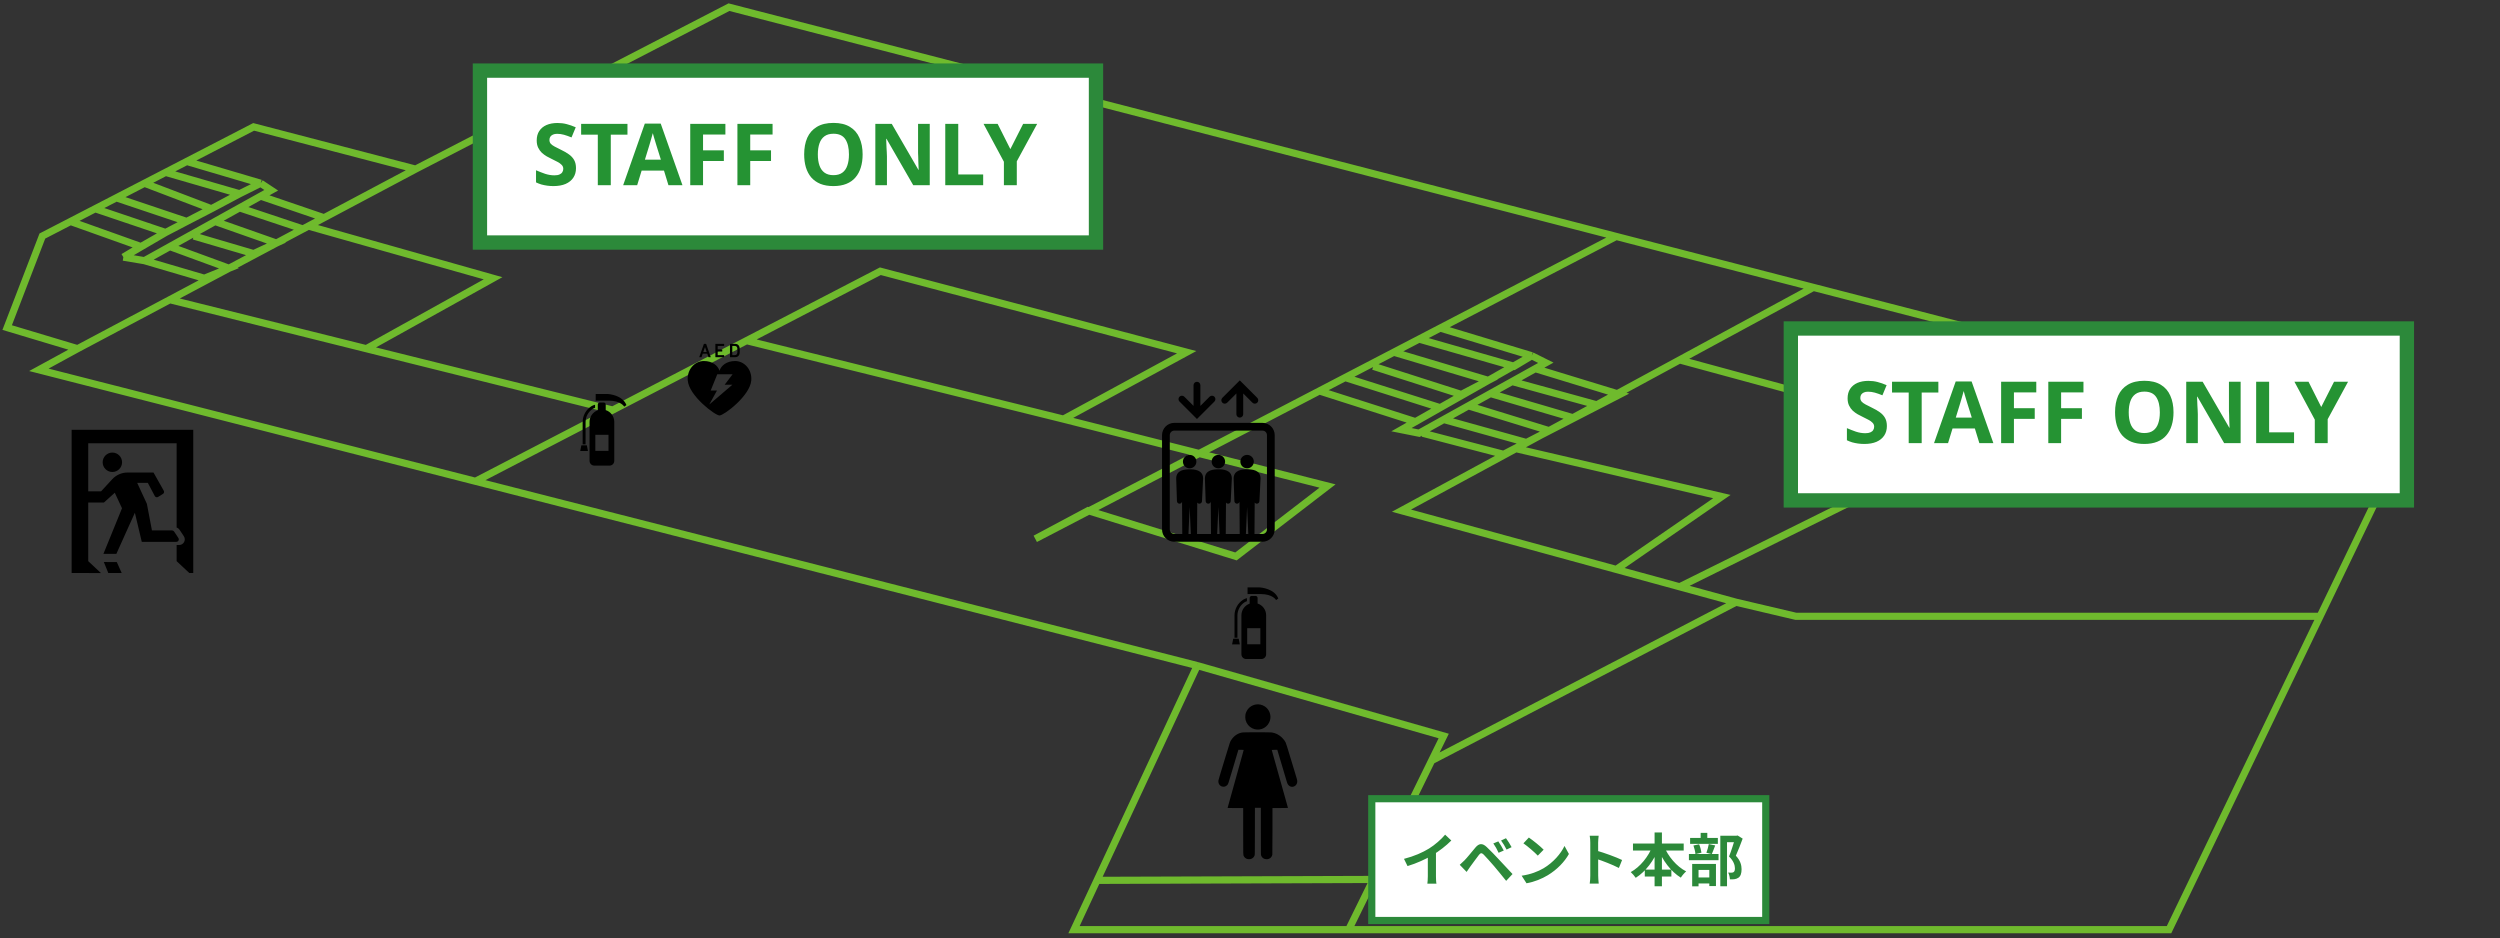 <svg width="349" height="131" viewBox="0 0 349 131" fill="none" xmlns="http://www.w3.org/2000/svg">
<rect x="0" y="0" width="349" height="131" fill="#333333" stroke="none"/>
<path d="M167.136 92.915L201.542 102.746L199.853 106.186M167.136 92.915L66.373 67.189M167.136 92.915L153.144 122.898M10.831 48.678L5.424 51.627L66.373 67.189M10.831 48.678L1 45.729L5.915 32.949L9.847 30.918M10.831 48.678L23.709 41.837M58.017 23.61L35.407 17.712L26.068 22.537M58.017 23.61L101.763 1L225.627 33.007M58.017 23.61L43.054 31.559M188.271 129.78H302.797L323.883 86.034M188.271 129.78H149.932L153.144 122.898M188.271 129.78L191.712 122.771M9.847 30.918L19.678 34.424M9.847 30.918L13.288 29.14M19.678 34.424L23.119 32.458M19.678 34.424L17.22 35.898M23.119 32.458L13.288 29.14M23.119 32.458L17.22 35.898M23.119 32.458L26.068 30.918M13.288 29.14L16.237 27.616M16.237 27.616L26.068 30.918M16.237 27.616L20.169 25.584M26.068 30.918L29.509 29.14M29.509 29.14L20.169 25.584M29.509 29.14L33.441 27.051M20.169 25.584L23.119 24.061M23.119 24.061L33.441 27.051M23.119 24.061L26.068 22.537M33.441 27.051L36.39 25.584M36.39 25.584L26.068 22.537M36.39 25.584L37.864 26.559L36.39 27.378M17.22 35.898L20.169 36.39M20.169 36.39L28.525 38.847L31.966 37.45L23.709 34.424M20.169 36.39L23.709 34.424M23.709 34.424L30.02 30.918M27.051 32.949L35.407 35.407L38.587 33.932L30.02 30.918M30.02 30.918L33.441 29.017M33.441 29.017L42.288 31.966L43.054 31.559M33.441 29.017L36.39 27.378M36.39 27.378L45.237 30.399L43.054 31.559M23.709 41.837L51.136 48.678M23.709 41.837L43.054 31.559M51.136 48.678L68.831 38.847L43.054 31.559M51.136 48.678L85.542 57.244M66.373 67.189L85.542 57.244M148.458 58.508L165.661 49.169L122.898 37.864L104.22 47.554M148.458 58.508L185.322 67.847L172.542 77.678L151.898 71.288L144.525 75.22L184.187 54.576M148.458 58.508L104.22 47.554M225.627 33.007L201.051 45.799M225.627 33.007L253.153 40.12M85.542 57.244L104.22 47.554M184.187 54.576L197.61 58.867L201.051 56.914L187.78 52.706M184.187 54.576L187.78 52.706M187.78 52.706L194.575 49.169M191.712 51.136L204 55.068L207.768 53.102L194.575 49.169M194.575 49.169L198.102 47.334M198.102 47.334L211.373 51.136L213.831 49.661M198.102 47.334L201.051 45.799M213.831 49.661L201.051 45.799M213.831 49.661L195.644 59.983L198.102 60.475L201.542 58.563M213.831 49.661L215.797 50.644L214.322 51.463M198.593 60.475L209.898 63.424L211.496 62.601M214.322 51.463L226.119 55.068L223.169 56.587M214.322 51.463L211.087 53.261M211.087 53.261L223.169 56.587M211.087 53.261L208.067 54.938M223.169 56.587L219.729 58.359M208.067 54.938L219.729 58.359M208.067 54.938L204.983 56.652M219.729 58.359L216.288 60.132M204.983 56.652L216.288 60.132M204.983 56.652L201.542 58.563M216.288 60.132L213.093 61.778M201.542 58.563L213.093 61.778M213.093 61.778L211.496 62.601M253.153 40.12L300.831 52.44M253.153 40.12L234.475 50.243M199.853 106.186L242.339 84.068M199.853 106.186L191.712 122.771M242.339 84.068L250.695 86.034H323.883M242.339 84.068L234.475 81.915M323.883 86.034L335.729 61.458L300.831 52.44M234.475 81.915L275.763 61.458M234.475 81.915L225.627 79.494M275.763 61.458L281.17 61.778L300.831 52.44M275.763 61.458L234.475 50.243M234.475 50.243L195.644 71.288L225.627 79.494M211.496 62.601L240.373 69.322L225.627 79.494M153.144 122.898L191.712 122.771" stroke="#6FBA2D"/>
<path d="M175.308 98.347C174.7 98.456 174.21 98.845 173.973 99.403C173.868 99.646 173.829 99.866 173.839 100.146C173.845 100.304 173.858 100.417 173.882 100.511C174.019 101.028 174.346 101.437 174.811 101.667C175.69 102.1 176.741 101.743 177.172 100.865C177.278 100.647 177.326 100.483 177.348 100.253C177.407 99.609 177.106 98.975 176.572 98.622C176.192 98.372 175.729 98.27 175.308 98.347Z" fill="black"/>
<path d="M173.451 102.25C172.811 102.35 172.275 102.707 171.891 103.286C171.71 103.558 171.758 103.42 171.063 105.706C170.789 106.607 170.492 107.585 170.279 108.288C170.19 108.581 170.108 108.868 170.098 108.931C170.029 109.323 170.235 109.688 170.585 109.796C170.857 109.88 171.133 109.804 171.322 109.595C171.464 109.436 171.443 109.493 171.959 107.759C172.072 107.378 172.236 106.83 172.322 106.543C172.407 106.254 172.567 105.716 172.677 105.346L172.878 104.675H173.247C173.553 104.675 173.615 104.679 173.615 104.699C173.615 104.712 173.561 104.915 173.495 105.152C173.377 105.576 173.024 106.849 172.103 110.159C171.401 112.682 171.384 112.741 171.374 112.773C171.366 112.802 171.425 112.804 172.456 112.804H173.547V116.018C173.547 119.52 173.542 119.337 173.642 119.533C173.73 119.707 173.906 119.851 174.108 119.913C174.242 119.957 174.523 119.952 174.653 119.903C174.901 119.814 175.063 119.646 175.148 119.395C175.177 119.307 175.178 119.151 175.183 116.035L175.187 112.77H175.601H176.015V116.04C176.015 119.307 176.015 119.312 176.05 119.417C176.157 119.734 176.41 119.922 176.767 119.947C177.194 119.976 177.554 119.7 177.618 119.293C177.63 119.22 177.637 118.112 177.637 115.993V112.804H178.719C179.423 112.804 179.8 112.799 179.8 112.787C179.8 112.779 179.678 112.334 179.528 111.803C179.379 111.271 179.19 110.595 179.107 110.303C179.024 110.01 178.835 109.333 178.685 108.799C178.22 107.143 178.112 106.759 177.992 106.331C177.928 106.103 177.799 105.645 177.706 105.312C177.612 104.98 177.536 104.701 177.536 104.692C177.536 104.682 177.688 104.675 177.924 104.675H178.311L178.347 104.797C178.367 104.865 178.398 104.966 178.414 105.022C178.431 105.078 178.507 105.333 178.583 105.588C178.659 105.843 178.786 106.269 178.866 106.534C178.943 106.8 179.062 107.193 179.126 107.408C179.373 108.236 179.484 108.615 179.574 108.917C179.624 109.089 179.684 109.272 179.702 109.323C179.842 109.686 180.162 109.89 180.495 109.83C180.878 109.76 181.127 109.417 181.096 109.002C181.086 108.875 181.073 108.826 180.694 107.582C180.356 106.472 179.814 104.685 179.67 104.211C179.597 103.967 179.511 103.722 179.469 103.633C179.369 103.423 179.183 103.181 178.955 102.963C178.539 102.565 178.063 102.325 177.544 102.25C177.309 102.216 173.666 102.216 173.451 102.25Z" fill="black"/>
<rect x="250" y="45.857" width="86" height="24" fill="white" stroke="#2C893A" stroke-width="2"/>
<path d="M263.409 59.481C263.409 59.985 263.285 60.425 263.037 60.801C262.789 61.177 262.429 61.469 261.957 61.677C261.493 61.877 260.925 61.977 260.253 61.977C259.957 61.977 259.665 61.957 259.377 61.917C259.097 61.877 258.825 61.821 258.561 61.749C258.305 61.669 258.061 61.573 257.829 61.461V59.769C258.237 59.945 258.657 60.109 259.089 60.261C259.529 60.405 259.965 60.477 260.397 60.477C260.693 60.477 260.929 60.437 261.105 60.357C261.289 60.277 261.421 60.169 261.501 60.033C261.589 59.897 261.633 59.741 261.633 59.565C261.633 59.349 261.557 59.165 261.405 59.013C261.261 58.861 261.065 58.721 260.817 58.593C260.569 58.457 260.285 58.313 259.965 58.161C259.765 58.065 259.549 57.953 259.317 57.825C259.085 57.689 258.861 57.525 258.645 57.333C258.437 57.133 258.265 56.893 258.129 56.613C257.993 56.333 257.925 55.997 257.925 55.605C257.925 55.093 258.041 54.657 258.273 54.297C258.513 53.929 258.849 53.649 259.281 53.457C259.721 53.265 260.237 53.169 260.829 53.169C261.277 53.169 261.701 53.221 262.101 53.325C262.509 53.429 262.933 53.577 263.373 53.769L262.785 55.185C262.393 55.025 262.041 54.901 261.729 54.813C261.417 54.725 261.097 54.681 260.769 54.681C260.545 54.681 260.353 54.717 260.193 54.789C260.033 54.861 259.909 54.961 259.821 55.089C259.741 55.217 259.701 55.369 259.701 55.545C259.701 55.745 259.761 55.917 259.881 56.061C260.001 56.197 260.181 56.329 260.421 56.457C260.661 56.585 260.961 56.737 261.321 56.913C261.761 57.121 262.133 57.337 262.437 57.561C262.749 57.785 262.989 58.049 263.157 58.353C263.325 58.657 263.409 59.033 263.409 59.481ZM268.267 61.857H266.455V54.801H264.127V53.289H270.595V54.801H268.267V61.857ZM276.316 61.857L275.692 59.817H272.572L271.948 61.857H269.992L273.016 53.253H275.236L278.272 61.857H276.316ZM274.636 56.301C274.596 56.165 274.544 55.993 274.48 55.785C274.416 55.577 274.352 55.365 274.288 55.149C274.224 54.933 274.172 54.745 274.132 54.585C274.092 54.745 274.036 54.945 273.964 55.185C273.9 55.417 273.836 55.641 273.772 55.857C273.716 56.065 273.672 56.213 273.64 56.301L273.028 58.293H275.26L274.636 56.301ZM281.145 61.857H279.357V53.289H284.265V54.777H281.145V56.985H284.049V58.473H281.145V61.857ZM287.731 61.857H285.943V53.289H290.851V54.777H287.731V56.985H290.635V58.473H287.731V61.857ZM303.422 57.561C303.422 58.225 303.338 58.829 303.17 59.373C303.01 59.909 302.762 60.373 302.426 60.765C302.098 61.157 301.674 61.457 301.154 61.665C300.642 61.873 300.038 61.977 299.342 61.977C298.646 61.977 298.038 61.873 297.518 61.665C297.006 61.449 296.582 61.149 296.246 60.765C295.918 60.373 295.67 59.905 295.502 59.361C295.342 58.817 295.262 58.213 295.262 57.549C295.262 56.661 295.406 55.889 295.694 55.233C295.99 54.577 296.438 54.069 297.038 53.709C297.646 53.341 298.418 53.157 299.354 53.157C300.282 53.157 301.046 53.341 301.646 53.709C302.246 54.069 302.69 54.581 302.978 55.245C303.274 55.901 303.422 56.673 303.422 57.561ZM297.17 57.561C297.17 58.161 297.246 58.677 297.398 59.109C297.55 59.541 297.786 59.873 298.106 60.105C298.426 60.337 298.838 60.453 299.342 60.453C299.862 60.453 300.278 60.337 300.59 60.105C300.91 59.873 301.142 59.541 301.286 59.109C301.438 58.677 301.514 58.161 301.514 57.561C301.514 56.657 301.346 55.949 301.01 55.437C300.674 54.925 300.122 54.669 299.354 54.669C298.842 54.669 298.426 54.785 298.106 55.017C297.786 55.249 297.55 55.581 297.398 56.013C297.246 56.445 297.17 56.961 297.17 57.561ZM312.793 61.857H310.489L306.757 55.377H306.709C306.717 55.577 306.725 55.781 306.733 55.989C306.741 56.189 306.749 56.393 306.757 56.601C306.773 56.801 306.785 57.005 306.793 57.213C306.801 57.413 306.809 57.617 306.817 57.825V61.857H305.197V53.289H307.489L311.209 59.709H311.245C311.237 59.509 311.229 59.313 311.221 59.121C311.213 58.921 311.205 58.725 311.197 58.533C311.197 58.333 311.193 58.137 311.185 57.945C311.177 57.745 311.169 57.545 311.161 57.345V53.289H312.793V61.857ZM314.959 61.857V53.289H316.771V60.357H320.251V61.857H314.959ZM324.045 56.817L325.833 53.289H327.789L324.945 58.521V61.857H323.145V58.581L320.301 53.289H322.269L324.045 56.817Z" fill="#259333"/>
<path d="M166.076 63.502C165.557 63.502 165.137 63.922 165.137 64.441C165.137 64.96 165.557 65.38 166.076 65.38C166.595 65.38 167.015 64.96 167.015 64.441C167.015 63.922 166.595 63.502 166.076 63.502Z" fill="black"/>
<path d="M170.085 63.502C169.566 63.502 169.146 63.922 169.146 64.441C169.146 64.96 169.566 65.38 170.085 65.38C170.603 65.38 171.024 64.96 171.024 64.441C171.024 63.922 170.603 63.502 170.085 63.502Z" fill="black"/>
<path d="M174.095 63.502C173.576 63.502 173.155 63.922 173.155 64.441C173.155 64.96 173.576 65.38 174.095 65.38C174.613 65.38 175.034 64.96 175.034 64.441C175.034 63.922 174.613 63.502 174.095 63.502Z" fill="black"/>
<path d="M176.235 59.031H163.935C162.99 59.031 162.221 59.8 162.221 60.745V73.914C162.221 74.859 162.99 75.629 163.935 75.629H176.235C177.181 75.629 177.95 74.859 177.95 73.914V60.745C177.95 59.8 177.181 59.031 176.235 59.031ZM165.909 74.547L166.076 70.782L166.243 74.547H165.909ZM169.918 74.547L170.085 70.782L170.253 74.547H169.918ZM173.927 74.547L174.095 70.782L174.262 74.547H173.927ZM176.868 73.914C176.868 74.263 176.584 74.547 176.235 74.547H175.126L175.156 70.151C175.225 70.253 175.339 70.321 175.471 70.315C175.672 70.305 175.828 70.134 175.818 69.932L175.974 66.806C175.974 65.576 174.728 65.516 174.095 65.516C173.461 65.516 172.215 65.576 172.215 66.806L172.32 69.932C172.311 70.134 172.466 70.305 172.668 70.315C172.844 70.323 172.99 70.202 173.032 70.038L173.063 74.547H171.117L171.147 70.151C171.216 70.253 171.33 70.321 171.461 70.315C171.663 70.305 171.819 70.134 171.809 69.932L171.964 66.806C171.964 65.576 170.719 65.516 170.085 65.516C169.452 65.516 168.206 65.576 168.206 66.806L168.31 69.932C168.301 70.134 168.456 70.305 168.658 70.315C168.835 70.323 168.981 70.202 169.023 70.037L169.054 74.547H167.107L167.137 70.151C167.207 70.253 167.32 70.321 167.452 70.315C167.654 70.305 167.809 70.134 167.8 69.932L167.955 66.806C167.955 65.576 166.71 65.516 166.076 65.516C165.443 65.516 164.197 65.576 164.197 66.806L164.301 69.932C164.292 70.134 164.447 70.305 164.649 70.315C164.826 70.323 164.972 70.202 165.014 70.037L165.045 74.546H163.935C163.586 74.546 163.303 74.263 163.303 73.914V60.745C163.303 60.396 163.586 60.113 163.935 60.113H176.235C176.584 60.113 176.868 60.396 176.868 60.745V73.914H176.868Z" fill="black"/>
<path d="M171.314 56.214L172.599 54.929V57.819C172.599 58.082 172.813 58.296 173.076 58.296C173.34 58.296 173.554 58.082 173.554 57.819V54.929L174.839 56.214C174.933 56.307 175.055 56.354 175.176 56.354C175.299 56.354 175.421 56.307 175.514 56.214C175.701 56.028 175.701 55.726 175.514 55.539L173.414 53.439L173.076 53.102L172.739 53.439L170.639 55.539C170.452 55.725 170.452 56.028 170.639 56.214C170.825 56.401 171.128 56.401 171.314 56.214Z" fill="black"/>
<path d="M166.757 58.155C166.757 58.155 166.757 58.155 166.757 58.155L167.094 58.493L167.432 58.155C167.432 58.155 167.432 58.155 167.432 58.155L169.532 56.055C169.718 55.868 169.718 55.566 169.532 55.38C169.346 55.193 169.043 55.193 168.857 55.38L167.572 56.665V53.776C167.572 53.512 167.358 53.298 167.094 53.298C166.831 53.298 166.617 53.512 166.617 53.776V56.665L165.332 55.38C165.145 55.193 164.843 55.193 164.656 55.38C164.47 55.566 164.47 55.868 164.656 56.055L166.757 58.155Z" fill="black"/>
<rect x="191.5" y="111.5" width="55" height="17" fill="white" stroke="#2C893A"/>
<path d="M195.996 119.896C197.428 119.528 198.596 119.008 199.492 118.456C200.308 117.952 201.22 117.152 201.74 116.52L202.604 117.336C201.876 118.072 200.9 118.824 199.956 119.392C199.052 119.928 197.756 120.528 196.492 120.904L195.996 119.896ZM199.324 118.976L200.46 118.704V122.312C200.46 122.664 200.476 123.16 200.532 123.36H199.26C199.292 123.168 199.324 122.664 199.324 122.312V118.976ZM209.164 117.456C209.396 117.792 209.74 118.368 209.924 118.736L209.204 119.048C208.972 118.544 208.764 118.16 208.468 117.744L209.164 117.456ZM210.236 117.016C210.476 117.336 210.836 117.904 211.02 118.264L210.316 118.6C210.06 118.096 209.844 117.736 209.548 117.336L210.236 117.016ZM203.78 120.728C204.012 120.528 204.188 120.36 204.436 120.112C204.796 119.752 205.42 118.968 205.972 118.312C206.452 117.744 206.924 117.656 207.54 118.24C208.084 118.752 208.692 119.384 209.172 119.904C209.708 120.48 210.532 121.36 211.148 122.016L210.26 122.968C209.724 122.304 209.052 121.472 208.58 120.92C208.108 120.368 207.404 119.592 207.116 119.296C206.852 119.04 206.684 119.056 206.46 119.344C206.14 119.752 205.58 120.536 205.252 120.976C205.068 121.224 204.884 121.512 204.74 121.72L203.78 120.728ZM213.428 116.92C213.98 117.296 215.02 118.128 215.492 118.616L214.676 119.448C214.26 119 213.252 118.128 212.668 117.728L213.428 116.92ZM212.42 122.248C213.676 122.072 214.708 121.664 215.484 121.208C216.852 120.392 217.892 119.176 218.404 118.096L219.02 119.216C218.42 120.304 217.356 121.408 216.068 122.184C215.252 122.672 214.22 123.112 213.1 123.304L212.42 122.248ZM222.004 122.24C222.004 121.624 222.004 118.312 222.004 117.64C222.004 117.352 221.98 116.96 221.924 116.672H223.172C223.14 116.96 223.1 117.304 223.1 117.64C223.1 118.52 223.108 121.648 223.108 122.24C223.108 122.464 223.14 123.024 223.18 123.352H221.924C221.98 123.04 222.004 122.552 222.004 122.24ZM222.868 118.744C223.932 119.04 225.66 119.672 226.444 120.056L225.996 121.168C225.084 120.696 223.74 120.184 222.868 119.896V118.744ZM227.964 117.76H235.044V118.736H227.964V117.76ZM229.612 121.392H233.324V122.368H229.612V121.392ZM230.98 116.208H232.004V123.72H230.98V116.208ZM230.692 118.112L231.572 118.392C230.884 120.136 229.748 121.664 228.348 122.544C228.188 122.304 227.868 121.936 227.652 121.744C228.964 121.024 230.124 119.584 230.692 118.112ZM232.292 118.136C232.876 119.56 234.044 120.952 235.388 121.648C235.148 121.848 234.804 122.248 234.644 122.52C233.236 121.656 232.116 120.128 231.42 118.424L232.292 118.136ZM240.156 116.664H242.484V117.568H241.092V123.72H240.156V116.664ZM235.94 116.976H239.812V117.808H235.94V116.976ZM235.772 119.216H239.908V120.08H235.772V119.216ZM237.412 116.264H238.34V117.496H237.412V116.264ZM236.404 118.032L237.196 117.864C237.356 118.224 237.476 118.712 237.524 119.032L236.684 119.232C236.66 118.904 236.54 118.408 236.404 118.032ZM238.548 117.832L239.444 118.024C239.268 118.472 239.108 118.928 238.964 119.232L238.212 119.048C238.34 118.712 238.484 118.2 238.548 117.832ZM236.556 122.496H239.028V123.328H236.556V122.496ZM236.228 120.608H239.548V123.696H238.62V121.44H237.116V123.728H236.228V120.608ZM242.236 116.664H242.42L242.572 116.632L243.276 117.072C242.988 117.848 242.636 118.768 242.324 119.456C242.988 120.168 243.116 120.8 243.124 121.336C243.124 121.928 242.988 122.32 242.684 122.528C242.524 122.64 242.34 122.704 242.132 122.736C241.948 122.76 241.724 122.76 241.492 122.752C241.484 122.488 241.404 122.08 241.252 121.816C241.428 121.824 241.588 121.832 241.708 121.824C241.82 121.824 241.924 121.8 242.004 121.752C242.14 121.664 242.196 121.488 242.196 121.208C242.188 120.776 242.02 120.192 241.372 119.568C241.692 118.8 242.06 117.56 242.236 117V116.664Z" fill="#2C893A"/>
<path d="M175.75 82C175.44 82 174.157 82 174.157 82V82.929C174.157 82.929 175.042 82.929 175.971 82.929C177.697 82.929 178.14 83.77 178.14 83.77C178.14 83.77 178.14 83.77 178.449 83.549C177.918 82.177 176.06 82 175.75 82Z" fill="black"/>
<path d="M172.157 89.167L172 89.958H173.08L172.923 89.167H172.157Z" fill="black"/>
<path d="M175.559 84.251V83.475C175.559 83.317 175.431 83.189 175.272 83.189H174.739C174.58 83.189 174.453 83.317 174.453 83.475V84.267C173.782 84.503 173.302 85.142 173.302 85.894V91.336C173.302 91.703 173.599 92 173.966 92H176.09C176.456 92 176.753 91.703 176.753 91.336V85.894C176.753 85.126 176.252 84.475 175.559 84.251ZM175.946 89.942H174.109V87.698H175.946V89.942Z" fill="black"/>
<path d="M172.745 85.925C172.745 85.169 173.132 84.476 173.746 84.074L173.748 84.073L173.748 84.073C173.751 84.07 173.875 83.992 174.071 83.926V83.5C173.747 83.587 173.542 83.72 173.522 83.733C173.522 83.733 173.522 83.733 173.522 83.733C173.522 83.733 173.52 83.734 173.52 83.735L173.52 83.735C172.794 84.212 172.337 85.03 172.337 85.925V89.027H172.745V85.925ZM173.751 84.071L173.749 84.073L173.749 84.073L173.751 84.071Z" fill="black"/>
<rect x="67" y="9.857" width="86" height="24" fill="white" stroke="#2C893A" stroke-width="2"/>
<path d="M80.409 23.481C80.409 23.985 80.285 24.425 80.037 24.801C79.789 25.177 79.429 25.469 78.957 25.677C78.493 25.877 77.925 25.977 77.253 25.977C76.957 25.977 76.665 25.957 76.377 25.917C76.097 25.877 75.825 25.821 75.561 25.749C75.305 25.669 75.061 25.573 74.829 25.461V23.769C75.237 23.945 75.657 24.109 76.089 24.261C76.529 24.405 76.965 24.477 77.397 24.477C77.693 24.477 77.929 24.437 78.105 24.357C78.289 24.277 78.421 24.169 78.501 24.033C78.589 23.897 78.633 23.741 78.633 23.565C78.633 23.349 78.557 23.165 78.405 23.013C78.261 22.861 78.065 22.721 77.817 22.593C77.569 22.457 77.285 22.313 76.965 22.161C76.765 22.065 76.549 21.953 76.317 21.825C76.085 21.689 75.861 21.525 75.645 21.333C75.437 21.133 75.265 20.893 75.129 20.613C74.993 20.333 74.925 19.997 74.925 19.605C74.925 19.093 75.041 18.657 75.273 18.297C75.513 17.929 75.849 17.649 76.281 17.457C76.721 17.265 77.237 17.169 77.829 17.169C78.277 17.169 78.701 17.221 79.101 17.325C79.509 17.429 79.933 17.577 80.373 17.769L79.785 19.185C79.393 19.025 79.041 18.901 78.729 18.813C78.417 18.725 78.097 18.681 77.769 18.681C77.545 18.681 77.353 18.717 77.193 18.789C77.033 18.861 76.909 18.961 76.821 19.089C76.741 19.217 76.701 19.369 76.701 19.545C76.701 19.745 76.761 19.917 76.881 20.061C77.001 20.197 77.181 20.329 77.421 20.457C77.661 20.585 77.961 20.737 78.321 20.913C78.761 21.121 79.133 21.337 79.437 21.561C79.749 21.785 79.989 22.049 80.157 22.353C80.325 22.657 80.409 23.033 80.409 23.481ZM85.266 25.857H83.454V18.801H81.126V17.289H87.594V18.801H85.266V25.857ZM93.316 25.857L92.692 23.817H89.572L88.948 25.857H86.992L90.016 17.253H92.236L95.272 25.857H93.316ZM91.636 20.301C91.596 20.165 91.544 19.993 91.48 19.785C91.416 19.577 91.352 19.365 91.288 19.149C91.224 18.933 91.172 18.745 91.132 18.585C91.092 18.745 91.036 18.945 90.964 19.185C90.9 19.417 90.836 19.641 90.772 19.857C90.716 20.065 90.672 20.213 90.64 20.301L90.028 22.293H92.26L91.636 20.301ZM98.145 25.857H96.357V17.289H101.265V18.777H98.145V20.985H101.049V22.473H98.145V25.857ZM104.731 25.857H102.943V17.289H107.851V18.777H104.731V20.985H107.635V22.473H104.731V25.857ZM120.422 21.561C120.422 22.225 120.338 22.829 120.17 23.373C120.01 23.909 119.762 24.373 119.426 24.765C119.098 25.157 118.674 25.457 118.154 25.665C117.642 25.873 117.038 25.977 116.342 25.977C115.646 25.977 115.038 25.873 114.518 25.665C114.006 25.449 113.582 25.149 113.246 24.765C112.918 24.373 112.67 23.905 112.502 23.361C112.342 22.817 112.262 22.213 112.262 21.549C112.262 20.661 112.406 19.889 112.694 19.233C112.99 18.577 113.438 18.069 114.038 17.709C114.646 17.341 115.418 17.157 116.354 17.157C117.282 17.157 118.046 17.341 118.646 17.709C119.246 18.069 119.69 18.581 119.978 19.245C120.274 19.901 120.422 20.673 120.422 21.561ZM114.17 21.561C114.17 22.161 114.246 22.677 114.398 23.109C114.55 23.541 114.786 23.873 115.106 24.105C115.426 24.337 115.838 24.453 116.342 24.453C116.862 24.453 117.278 24.337 117.59 24.105C117.91 23.873 118.142 23.541 118.286 23.109C118.438 22.677 118.514 22.161 118.514 21.561C118.514 20.657 118.346 19.949 118.01 19.437C117.674 18.925 117.122 18.669 116.354 18.669C115.842 18.669 115.426 18.785 115.106 19.017C114.786 19.249 114.55 19.581 114.398 20.013C114.246 20.445 114.17 20.961 114.17 21.561ZM129.793 25.857H127.489L123.757 19.377H123.709C123.717 19.577 123.725 19.781 123.733 19.989C123.741 20.189 123.749 20.393 123.757 20.601C123.773 20.801 123.785 21.005 123.793 21.213C123.801 21.413 123.809 21.617 123.817 21.825V25.857H122.197V17.289H124.489L128.209 23.709H128.245C128.237 23.509 128.229 23.313 128.221 23.121C128.213 22.921 128.205 22.725 128.197 22.533C128.197 22.333 128.193 22.137 128.185 21.945C128.177 21.745 128.169 21.545 128.161 21.345V17.289H129.793V25.857ZM131.959 25.857V17.289H133.771V24.357H137.251V25.857H131.959ZM141.045 20.817L142.833 17.289H144.789L141.945 22.521V25.857H140.145V22.581L137.301 17.289H139.269L141.045 20.817Z" fill="#259333"/>
<path d="M84.75 55C84.44 55 83.157 55 83.157 55V55.929C83.157 55.929 84.042 55.929 84.972 55.929C86.697 55.929 87.14 56.77 87.14 56.77C87.14 56.77 87.14 56.77 87.449 56.549C86.918 55.177 85.06 55 84.75 55Z" fill="black"/>
<path d="M81.157 62.167L81 62.958H82.08L81.923 62.167H81.157Z" fill="black"/>
<path d="M84.559 57.251V56.475C84.559 56.317 84.431 56.189 84.272 56.189H83.739C83.58 56.189 83.453 56.317 83.453 56.475V57.267C82.782 57.503 82.302 58.142 82.302 58.894V64.336C82.302 64.703 82.6 65 82.966 65H85.09C85.456 65 85.753 64.703 85.753 64.336V58.894C85.753 58.126 85.252 57.475 84.559 57.251ZM84.946 62.942H83.109V60.698H84.946V62.942Z" fill="black"/>
<path d="M81.745 58.925C81.745 58.169 82.132 57.476 82.746 57.074L82.748 57.073L82.748 57.073C82.751 57.07 82.875 56.992 83.071 56.926V56.5C82.747 56.587 82.542 56.72 82.522 56.733C82.522 56.733 82.522 56.733 82.522 56.733C82.522 56.733 82.52 56.734 82.52 56.735L82.52 56.735C81.794 57.212 81.337 58.03 81.337 58.925V62.027H81.745V58.925ZM82.751 57.071L82.749 57.073L82.749 57.072L82.751 57.071Z" fill="black"/>
<path d="M14.33 64.534C14.33 65.282 14.94 65.889 15.685 65.889C16.434 65.889 17.041 65.282 17.041 64.534C17.041 63.788 16.434 63.178 15.685 63.178C14.94 63.178 14.33 63.788 14.33 64.534Z" fill="black"/>
<path d="M15 78.46L14.502 78.457L14.503 78.46H14.496L15.12 79.995H16.99L16.302 78.46H15Z" fill="black"/>
<path d="M10.059 60H10.007H10V79.927V79.988V79.995H12.357L14.082 80L14.076 79.995H14.086L12.318 78.338V70.158H14.503L15.682 69.095L16.025 68.788L17.031 70.955L15.15 75.573L14.439 77.311H14.442L14.439 77.318H16.245L17.687 74.11L18.829 71.583L19.792 75.641H24.611C24.889 75.641 25.055 75.336 24.902 75.106L24.306 74.204C24.292 74.187 24.279 74.174 24.265 74.157C24.201 74.089 24.113 74.048 24.018 74.048H21.212L20.504 70.331L19.546 68.261L19.152 67.404H20.633L21.605 69.24C21.666 69.355 21.785 69.416 21.9 69.416C21.961 69.416 22.022 69.399 22.076 69.366L22.75 68.949C22.899 68.854 22.951 68.657 22.862 68.505L21.429 65.964H17.81C16.99 65.964 16.211 66.306 15.659 66.909L14.117 68.586H12.318V61.877H24.627H24.658V73.648C24.824 73.703 24.97 73.811 25.068 73.96L25.665 74.858C25.824 75.102 25.841 75.41 25.702 75.668C25.563 75.925 25.299 76.085 25.007 76.085H24.658V78.338L26.43 79.995H26.979V60H10.059Z" fill="black"/>
<path d="M102.625 50.399C101.447 50.399 100.673 51.026 100.443 51.761C100.214 51.026 99.44 50.399 98.262 50.399C97.017 50.399 95.892 51.54 96.008 53.1C96.168 55.24 99.828 58 100.443 58C101.059 58 104.719 55.24 104.879 53.1C104.995 51.54 103.87 50.399 102.625 50.399ZM102.242 53.708L99.016 56.469L100.09 54.52H99.21L100.132 52.247H102.27L101.163 53.708H102.242V53.708Z" fill="black"/>
<path d="M97.639 49.869H97.905C97.924 49.869 97.935 49.86 97.941 49.841L98.064 49.479L98.099 49.376H98.733L98.768 49.479L98.892 49.841C98.897 49.86 98.908 49.869 98.927 49.869H99.197C99.216 49.869 99.221 49.857 99.216 49.841L98.584 48.028C98.578 48.011 98.567 48 98.548 48H98.295C98.276 48 98.265 48.011 98.259 48.028L97.619 49.841C97.614 49.857 97.619 49.869 97.639 49.869ZM98.413 48.465H98.422L98.656 49.151H98.177L98.413 48.465Z" fill="black"/>
<path d="M99.893 49.869H101.064C101.081 49.869 101.092 49.857 101.092 49.841V49.605C101.092 49.588 101.081 49.577 101.064 49.577H100.207C100.196 49.577 100.19 49.572 100.19 49.561V49.088C100.19 49.077 100.196 49.072 100.207 49.072H100.799C100.815 49.072 100.826 49.061 100.826 49.044V48.808C100.826 48.791 100.815 48.78 100.799 48.78H100.207C100.196 48.78 100.19 48.775 100.19 48.764V48.308C100.19 48.297 100.196 48.291 100.207 48.291H101.064C101.081 48.291 101.092 48.28 101.092 48.264V48.028C101.092 48.011 101.081 48 101.064 48H99.893C99.877 48 99.866 48.011 99.866 48.028V49.841C99.866 49.857 99.877 49.869 99.893 49.869Z" fill="black"/>
<path d="M101.932 49.869H102.6C102.921 49.869 103.135 49.726 103.223 49.454C103.254 49.36 103.27 49.259 103.27 48.934C103.27 48.61 103.254 48.508 103.223 48.415C103.135 48.143 102.921 48 102.599 48H101.932C101.915 48 101.904 48.011 101.904 48.028V49.841C101.904 49.857 101.915 49.869 101.932 49.869ZM102.229 48.308C102.229 48.297 102.234 48.291 102.245 48.291H102.523C102.729 48.291 102.855 48.36 102.91 48.528C102.929 48.58 102.943 48.662 102.943 48.934C102.943 49.204 102.929 49.289 102.91 49.341C102.855 49.508 102.729 49.578 102.523 49.578H102.245C102.234 49.578 102.229 49.572 102.229 49.561V48.308Z" fill="black"/>
</svg>

